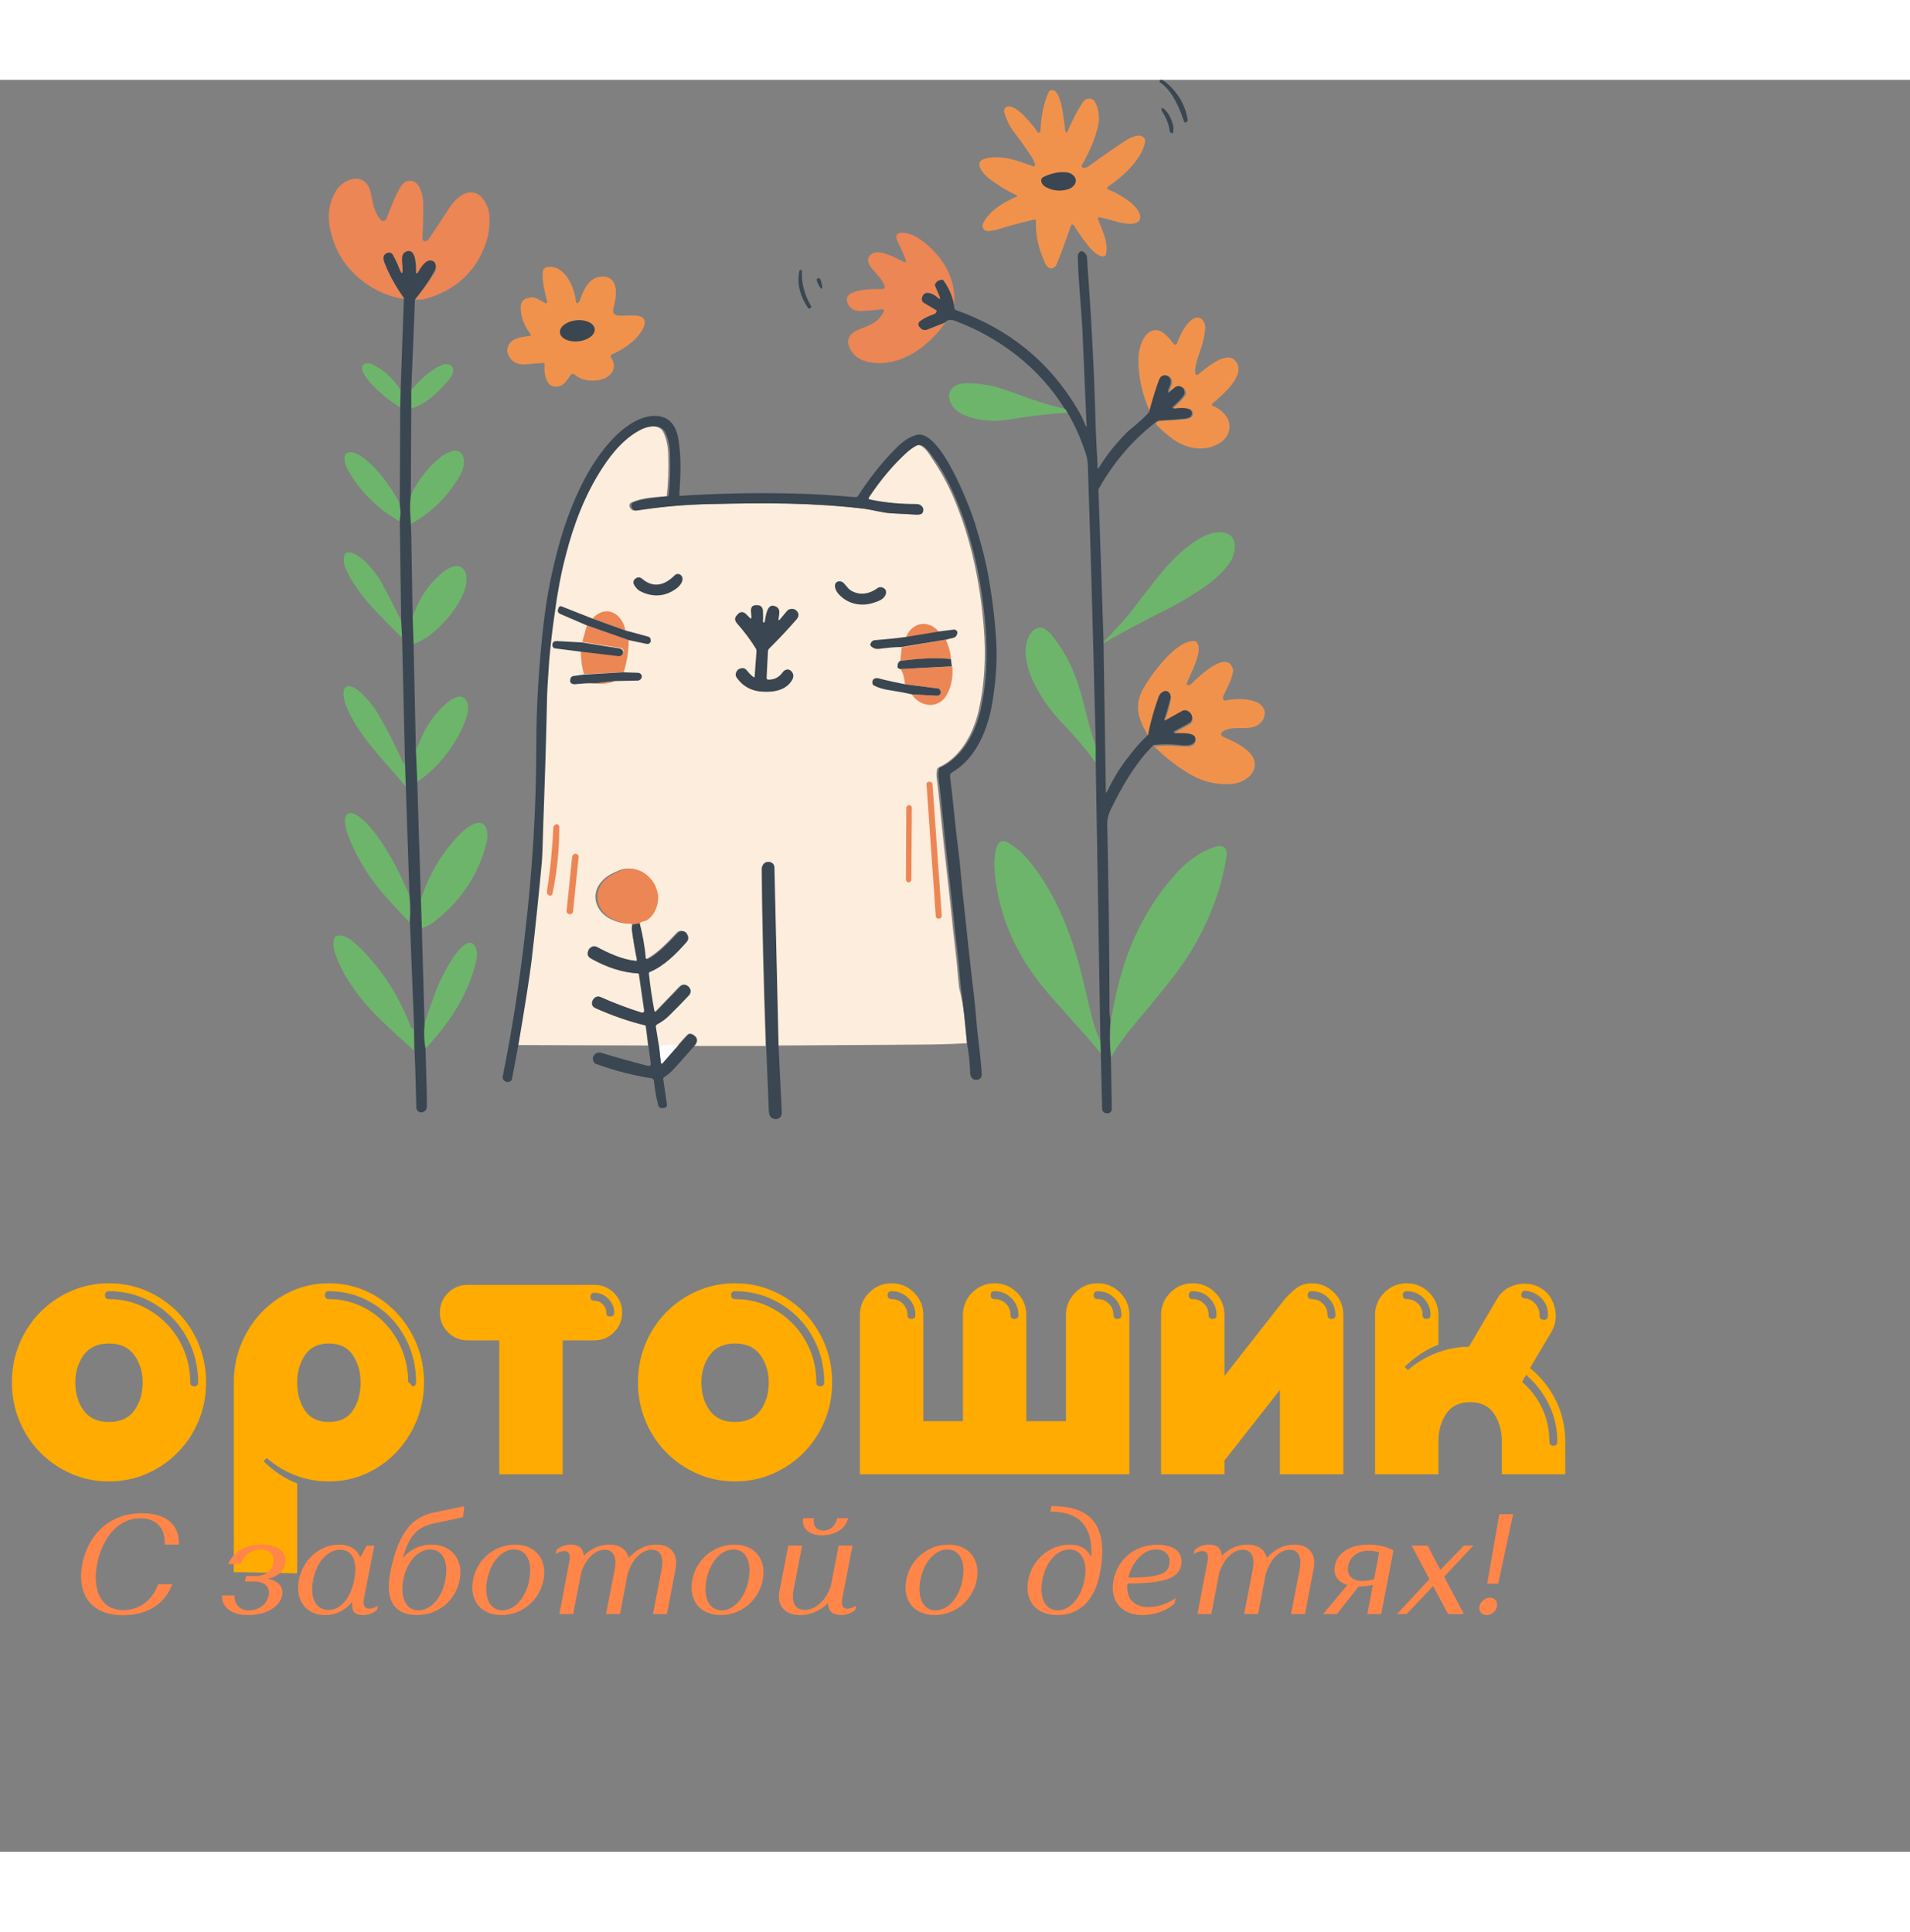 <?xml version="1.0" encoding="UTF-8"?>
<!DOCTYPE svg PUBLIC "-//W3C//DTD SVG 1.1//EN"
		"http://www.w3.org/Graphics/SVG/1.1/DTD/svg11.dtd">
<svg version="1.1" id="Layer_1"
		xmlns="http://www.w3.org/2000/svg" xmlns:xlink="http://www.w3.org/1999/xlink" x="0px" y="0px"
		width="1700px" height="1719.403px" viewBox="0 0 241 223.6"
		style="enable-background:new 0 0 201 203.6;" xml:space="preserve"><rect x="0" y="0" width="241" height="223.6" fill="#808080" stroke="none"/><style type="text/css">
	.st0{fill:#fdfdfe;}
	.st1{fill:#d4ebff;}
	.st2{fill:#3c9925;}
	.st3{fill:#38a6f9;}
	.st4{fill:#737ee5;}
	.st5{fill:#202418;}
	.st6{fill:#f7e6ff;}
	.st7{fill:#c4b96a;}
	.st8{fill:#eaad57;}
	.st9{fill:#bc72e8;}
	.st10{fill:#3a3454;}
	.st11{fill:#ffe1f4;}
	.st12{fill:#b3c660;}
	.st13{fill:#dd289c;}
	.st14{fill:#59536b;}
	.st15{fill:#fcebf1;}
	.st16{fill:#c0c683;}
	.st17{fill:#ffa9a9;}
	.st18{fill:#f96767;}
	.st19{fill:#5e5952;}
	.st20{fill:#fceddc;}
	.st21{fill:#9f9473;}
	.st22{fill:#e27933;}
	.st23{fill:#e593b3;}
	.st24{fill:#2d2819;}
	.st25{fill:#fff4c5;}
	.st26{fill:#aed630;}
	.st27{fill:#f76a31;}
	.st28{fill:#3a4651;}
	.st29{fill:#f6f9dc;}
	.st30{fill:#1b891b;}
	.st31{fill:#ea4470;}
	.st32{fill:#2e3825;}
	.st33{fill:#e9fffd;}
	.st34{fill:#55c655;}
	.st35{fill:#ffac3e;}
	.st36{fill:#36ccaf;}
	.st37{fill:#3f372c;}
	.st38{fill:#6db56b;}
	.st39{fill:#f1924c;}
	.st40{fill:#ec8654;}
</style><style type='text/css'>.title{fill:#ffab01;}.slogan{fill:#ff8648;}</style><g transform="scale(0.58) translate(71.471,0)"><g>
	<path class="st0" d="M76.2,209.9l-3.5,4c-0.1,0.1-0.2,0.1-0.3,0c0,0-0.1-0.1-0.1-0.1l-0.4-3.7C73.3,209.8,74.7,209.7,76.2,209.9z"
		/>
	<path class="st20" d="M138.9,209.6c-3.5,0.2-6.9,0.3-10.3,0.3c-10.2,0.1-20.5,0.1-30.8,0.2c-0.3-12.7-0.6-25.6-0.9-38.6
		c0-1.6-2.7-1.5-2.7,0.3c0.1,11,0.4,23.8,0.9,38.4l-15.7,0c0.9-1,0.8-1.8,0-2.4c-0.6-0.4-1-0.4-1.4,0c-0.8,0.8-1.4,1.6-2,2.2
		c-1.4-0.2-2.8-0.1-4.2,0.2l-0.7-4.3c0-0.3,0.1-0.4,0.3-0.5c0.9-0.4,1.9-1.1,2.7-2c1.6-1.6,3-3,4.2-4.3c0.5-0.5,0.5-1.1,0.1-1.7
		c-0.1-0.1-0.1-0.2-0.2-0.2c-0.7-0.5-1.3-0.5-1.9,0.1l-5.1,5.3c-0.1,0.1-0.3,0.1-0.4,0c0,0-0.1-0.1-0.1-0.1
		c-0.5-2.6-0.9-5.3-1.2-8.1c0-0.2,0.1-0.3,0.2-0.4c3.1-1.2,5.8-4,7.9-6.4c0.6-0.7,0.6-1.3,0.1-2c-0.1-0.1-0.2-0.2-0.3-0.3
		c-0.7-0.3-1.2-0.2-1.7,0.3c-1.8,1.9-4,4.3-6.4,5.6c-0.2,0.1-0.4,0-0.5-0.1c0,0,0-0.1,0-0.1c-0.2-2.6-0.7-5.1-1.3-7.5
		c0.2-0.2,0.6-0.3,1-0.5c1.7-0.7,2.7-2.9,2.8-4.7c0.3-4.1-4-8-8.1-6.3c-1.5,0.6-2.6,1.2-3.4,2c-3.1,2.9-1.8,7.1,1.8,8.7
		c1.3,0.6,2.7,0.9,4,0.9c0.4,0,0.6,0.1,0.5,0.3c-0.1,0.4-0.2,0.7-0.1,1.1c0.3,2.2,0.6,4.4,1.1,6.5c0,0.1,0,0.2-0.2,0.2
		c0,0,0,0-0.1,0c-3-0.3-6-1.7-8.6-3.1c-0.3-0.1-0.6-0.2-0.9,0c-0.4,0.2-0.7,0.4-0.8,0.8c-0.3,0.8-0.1,1.4,0.6,1.8
		c3.4,1.9,6.7,3,10.1,3.2c0.2,0,0.3,0.1,0.3,0.3l1.1,7.6c0.1,0.6-0.2,0.7-0.7,0.6c-3.1-0.9-6-2-8.7-3.3c-0.6-0.3-1.2-0.2-1.6,0.4
		c-0.1,0.1-0.1,0.2-0.2,0.3c-0.3,0.8-0.1,1.4,0.7,1.7c3.6,1.6,7.2,2.8,10.7,3.7c0.1,0,0.2,0.1,0.2,0.3l0.5,4.1l-28.6-0.1
		c1.5-8.3,2.4-14.5,2.9-18.6c0.9-7.7,1.7-14.8,2.2-21.2c0.1-1.1,0.2-3.7,0.3-7.7c0.3-8.5,0.5-17.3,0.8-26.4c0.1-2.2,0.2-5.4,0.5-9.7
		c0.2-3.4,0.7-6.9,1.2-10.3c0.6-4.6,1.5-8.8,2.4-12.6c1.7-6.8,4.2-13.3,8-19.1c2.2-3.4,5.1-6.8,8.8-8.5c1.4-0.6,3.9-1,4.8,0.7
		c0.7,1.4,1.1,3.2,1.1,5.2c0.1,2.9,0,5.8-0.3,8.6c0,0.1-0.1,0.2-0.2,0.2c-2.3,0.2-5.2,0.3-7.4,1.3c-0.5,0.2-0.7,0.6-0.4,1.2
		c0.2,0.4,0.6,0.7,1.1,0.6c5.2-0.8,10.5-1.3,15.9-1.4c12.4-0.3,22.5-0.3,33.6,1c2,0.2,3.9,0.8,5.9,1c1.9,0.1,3.9,0.2,5.7,0.3
		c0.8,0,1.2-0.3,1.2-1.1c0,0,0-0.1,0-0.1c-0.1-0.6-0.7-1.1-1.4-1.1c-3.5,0.1-7-0.3-10.2-1c-0.3-0.1-0.4-0.2-0.2-0.5
		c2.6-3.9,5.4-7.2,8.4-9.9c0.5-0.4,1.1-0.9,1.9-1.3c1.5-0.8,3,1.5,3.6,2.5c1.8,2.6,3.4,5.4,4.8,8.6c3.8,8.9,5.8,18.3,6.6,27.9
		c0.6,6.9,0.2,13.2-1.1,18.8c-1.2,5-4,10.1-8.7,12.2c-0.1,0.1-0.2,0.2-0.3,0.3c-0.1,0.6-0.2,1.2-0.1,1.9c0.4,3.1,0.7,6.2,1,9.3
		c0.8,8.1,1.8,16,2.6,24.1c0.2,1.8,0.4,3.5,0.6,5.3c0.3,2.4,0.4,4.7,0.7,7.1C138.2,201.4,138.6,205.4,138.9,209.6z"/>
	<g>
		<path class="st38" d="M15.7,67.5l-0.1,3.8c-2.5-1.6-4.7-3.4-6.6-5.5c-0.9-1-2.8-3.5-0.9-4.1c0.4-0.1,0.9-0.1,1.4,0.2
			C11.9,63,14,64.9,15.7,67.5z"/>
		<path class="st38" d="M17.9,71.5l0-3.9c1.6-1.9,3.2-3.5,5-4.6c0.5-0.4,1.2-0.7,1.9-1c1.2-0.5,2.5,0.1,2.3,1.5
			c-0.1,0.7-0.6,1.5-1.5,2.4C23.7,68.1,20.9,70.8,17.9,71.5z"/>
		<path class="st38" d="M160.3,71.6c0.2,0.2,0.4,0.5,0.6,0.8c-3.5,0.2-6.9,0.6-10.3,1.1c-2.9,0.5-4.9,0.7-5.9,0.7
			c-3.2-0.1-8.1-0.9-9.4-4c-0.6-1.4-0.3-2.5,0.7-3.4c1.7-1.5,7.2-0.5,9.1,0c0.9,0.2,2.9,0.9,5.9,2C154,69.9,157.1,70.9,160.3,71.6z"
			/>
		<path class="st38" d="M17.9,99.1c0-0.9,0-2.4-0.2-4.4c-0.1-1.2,0-2.6,0.1-4.1c1.7-3.6,3.9-6.4,6.7-8.6c0.8-0.6,2.7-1.7,3.7-1.2
			c1.9,0.8,1.3,3.7,0.5,5.1c-2.6,4.6-6.1,8.1-10.6,10.6c-0.1,0.1-0.2,0.2-0.2,0.4L17.9,99.1z"/>
		<path class="st38" d="M15.5,92.2c0,0.3,0,0.7,0.1,1.3c0.1,0.8,0,1.7-0.1,2.6c-4.9-2.8-8.7-6.6-11.4-11.4c-0.4-0.8-0.7-1.7-0.6-2.7
			c0.1-0.6,0.6-1,1.1-1c1.6,0,3.3,1.4,4.5,2.5C11.6,85.9,13.7,88.8,15.5,92.2z"/>
		<path class="st38" d="M168.7,122.5c-0.1-0.2-0.1-0.3,0-0.3c3-3.1,5-5.3,6.1-6.8c2.8-3.7,5.1-6.6,7-8.9c2.5-3,9.8-10.2,14.2-7.5
			c1.8,1.1,1.2,4.2,0.3,5.7c-1.6,2.4-4,4.6-7.2,6.6c-2.4,1.6-4.6,2.8-6.5,3.8C177.9,117.4,173.3,119.9,168.7,122.5z"/>
		<path class="st38" d="M15.8,117.7l0.2,3.7c-4.6-4.7-9.4-8.9-12.2-14.9c-0.4-0.8-0.6-1.9-0.4-2.9c0.1-0.6,0.7-0.9,1.2-0.8
			c2.6,0.5,5.3,3.9,6.7,6.2C12.8,111.7,14.3,114.6,15.8,117.7z"/>
		<path class="st38" d="M18.4,122.8l-0.2-5.6c1.2-3.8,3.2-7,6-9.5c1.4-1.3,4.3-3.2,5.5-0.7c0.8,1.7,0,4.1-0.8,5.7
			c-1.6,3.1-4,5.9-7.2,8.4C20.6,121.8,19.5,122.4,18.4,122.8z"/>
		<path class="st38" d="M167,144.6l0,4.1c-2.1-2.9-4.6-5.9-7.5-8.9c-4-4.1-9.6-12.5-7.3-18.4c0.5-1.3,2-2.8,3.5-2
			c0.5,0.3,1,0.7,1.4,1.1c2.6,3.2,4.6,6.8,5.9,10.8c0.4,1.4,0.9,2.7,1.2,4.1c0.8,3.2,1.6,6.3,2.6,9.4c0,0.1,0.1,0.1,0.1,0L167,144.6
			z"/>
		<path class="st38" d="M16.6,147.4l0.2,6.4c-4.7-5.8-10.3-10.9-13-17.7c-0.4-0.9-1.2-4.1,0.5-4.2c1.9-0.1,4.9,3.6,5.9,5.1
			c2.2,3.6,4.2,7.5,6.1,11.8c0.1,0.2,0.2,0.2,0.2,0C16.6,148.4,16.7,147.9,16.6,147.4z"/>
		<path class="st38" d="M19.2,152.8l-0.3-7c0.3-0.4,0.7-1.2,1.1-2.2c1.2-3,3.1-5.7,5.7-8c0.7-0.6,2.2-1.6,3.1-1.4
			c2,0.4,1.7,3.1,1.2,4.5C28.1,144.3,24,149.6,19.2,152.8z"/>
		<path class="st38" d="M17.5,177.3c0.2,1.9,0.3,3.9,0.1,6c-1.7-1.8-3.4-3.6-5-5.4c-2.6-2.9-4.9-6.2-6.7-9.8
			c-0.7-1.4-3.6-7.3-1.7-8.4c2.1-1.2,6.5,4.8,7.5,6.4C13.9,169.5,15.9,173.3,17.5,177.3z"/>
		<path class="st38" d="M20.2,184.6l-0.2-6c1.7-5.4,4.4-10,8-13.9c1.3-1.4,2.5-2.3,3.6-2.8c2.6-1.1,3.2,1.5,2.9,3.4
			c-1.4,6.9-5.7,13.4-11.2,17.6C22.4,183.7,21.4,184.2,20.2,184.6z"/>
		<path class="st38" d="M168,208.1l0.1,3.9c-1.2-1.6-2.4-3-3.6-4.3c-2.4-2.7-4.8-5.4-7.2-8.1c-6.8-7.6-11.2-16.3-12.3-26.4
			c-0.2-1.4-0.7-9.4,2.9-7.2c1.6,1,3.1,2.2,4.4,3.8c5.7,6.8,9.3,15.9,11.5,24.7c0.7,2.8,1.3,5.4,1.9,8c0.5,2.2,1.2,4.3,2.1,6.5
			c0.1,0.2,0.1,0.2,0.2,0C168,208.7,168,208.5,168,208.1z"/>
		<path class="st38" d="M170.3,212.7c-0.3-2.6-0.3-5.2-0.1-7.9c0.6-3.5,1.3-7,2.3-10.4c2.3-8,6.1-15.2,11.6-21.4
			c2.4-2.8,5.5-5.1,9-6.2c1.4-0.4,2.5,0.3,2.3,1.9c-0.4,2.4-0.9,4.8-1.6,7.2c-2.3,7.3-5.8,14-10.6,20c-2.4,3-4.8,6-7.3,8.9
			C174,207.1,171.7,209.9,170.3,212.7z"/>
		<path class="st38" d="M18.5,206l0.1,5.2c-4.6-4.1-7.8-7.1-9.7-9.2c-3.2-3.6-6.2-7.8-7.6-12.4c-0.3-1-0.3-2,0-3
			c0-0.1,0.2-0.3,0.3-0.3c1.9-0.8,4.4,1.7,5.7,3c4.7,4.8,8.2,10.4,10.7,17c0,0.1,0.2,0.2,0.3,0.1c0.1,0,0.2-0.1,0.2-0.2
			C18.5,206.1,18.5,206.1,18.5,206z"/>
		<path class="st38" d="M20.9,211c-0.3-1.7-0.3-3.4-0.2-5.1c0.9-2.9,1.9-5.6,2.9-8.3c0.9-2.2,2-4.3,3.3-6.3c0.7-1.1,3.8-5.6,5.1-2.5
			c0.3,0.7,0.4,1.5,0.2,2.5c-0.5,2.3-1.3,4.7-2.4,7.1C27.9,202.5,24.9,206.7,20.9,211z"/>
	</g>
	<g>
		<path class="st39" d="M149.7,25.4c0.1,0,0.1-0.1,0.1-0.2c0,0,0-0.1-0.1-0.1c-2.4-1.1-4.4-2.4-6.1-3.7c-1.1-0.9-3.6-3.6-0.6-4.3
			c3.5-0.8,6.8,0.4,10.2,1.7c0.2,0.1,0.4,0,0.5-0.2c0-0.1,0-0.2,0-0.3c-0.2-0.5-0.4-1-0.7-1.5c-1.2-1.8-2.4-3.5-3.7-5.2
			c-1.1-1.4-1.8-2.9-2.3-4.5c-0.2-0.6,0.2-1.2,0.7-1.3c0,0,0.1,0,0.1,0c2-0.3,5.4,4,6.4,5.5c0.2,0.3,0.4,0.3,0.6,0
			c0,0,0.1-0.1,0.1-0.2c0.1-3,0.6-5.7,1.7-8.3c0.2-0.5,0.7-0.7,1.2-0.5c0,0,0,0,0,0c1.7,0.7,2.2,6.7,2.4,8.3
			c0.1,1.1,0.4,1.2,0.8,0.1c0.8-1.8,1.6-3.5,2.7-5.2c0.3-0.5,0.7-1.2,1.2-1.3c0.9-0.3,1.6,0,2,0.9c0.7,1.5,0.9,3.1,0.5,5
			c-0.7,2.9-1.9,5.7-3.5,8.4c-0.1,0.2-0.1,0.5,0.2,0.6c0.1,0.1,0.2,0.1,0.3,0.1c0.4-0.1,0.7-0.2,1.1-0.5c2.9-2.1,5.6-4,8.1-5.6
			c0.6-0.4,1.3-0.7,2.1-0.9c1.1-0.3,2.2,0.3,1.9,1.5c-0.8,3.8-5,7.5-8.1,9.6c-0.1,0.1-0.1,0.2-0.1,0.4c0,0,0.1,0.1,0.1,0.1
			c2.1,0.8,6.4,3.2,7,5.5c0.7,2.6-3,2.1-4.5,1.7c-1.4-0.4-2.8-0.8-4.3-1.1c-0.1,0-0.3,0-0.3,0.2c0,0.1,0,0.1,0,0.2
			c0.5,1.2,0.9,2.3,1.3,3.4c0.4,1.1,0.9,3.4,0.3,4.5c-0.1,0.1-0.2,0.2-0.3,0.2c-2.2,0.4-5.5-5.2-6.6-6.8c-0.1-0.1-0.3-0.2-0.4-0.1
			c0,0-0.1,0.1-0.1,0.1c-0.2,0.3-0.3,0.7-0.4,1c-0.9,2.6-1.8,5.1-2.8,7.5c-0.4,1-1.5,1.3-2.2,0.3c-0.3-0.4-0.5-0.8-0.6-1.2
			c-1.2-2.7-1.8-5.6-1.7-8.5c0-0.2-0.1-0.3-0.3-0.3c0,0-0.1,0-0.1,0c-2.6,0.6-5.2,1.3-7.8,2.1c-0.6,0.2-1.2,0.3-2,0.4
			c-1.2,0.1-1.8-0.9-1.2-1.9C144,28.3,146.8,26.7,149.7,25.4z"/>
		<path class="st39" d="M46.8,48.4c0.7,0.4,0.9,0.2,0.7-0.5c-0.6-2.2-1-4.2-0.9-5.8c0-0.9,0.4-1.4,1.3-1.4c3.6-0.3,5.6,4.5,5.9,7.4
			c0,0.5,0.3,0.6,0.6,0.3c0.1,0,0.1-0.1,0.2-0.2c0.8-2.4,2.1-5.5,5.1-5.4c3.7,0.1,2.9,4.6,2.3,6.8c-0.3,1.1,0.1,1.7,1.3,1.7
			c1.3,0.1,3.7-0.3,4.8,0.3c1.7,0.9-0.1,3.4-1,4.4c-1.5,1.6-3.3,2.8-5.4,3.7c-0.3,0.1-0.4,0.4-0.3,0.7c0,0,0,0.1,0.1,0.1
			c1.6,2.4-0.3,4.4-2.6,4.8c-2.2,0.4-4,0-5.4-1.2c-0.2-0.2-0.6-0.2-0.8,0.1c0,0,0,0.1-0.1,0.1c-0.3,0.5-0.7,1-1.1,1.5
			c-1,1.2-3.1,1.4-3.9-0.2c-0.6-1.1-0.7-2.4-0.6-3.7c0-0.2-0.1-0.3-0.2-0.3c0,0,0,0-0.1,0c-1.3,0.1-2.6,0.2-4,0.3
			c-1.4,0.1-2.5-0.4-3.2-1.4c-0.7-0.9-0.8-1.9-0.3-2.8c0.9-1.7,3-1.7,4.6-2c0.1,0,0.2-0.1,0.2-0.2c0,0,0-0.1,0-0.1
			c-1.4-1.8-2.2-3.8-2.2-6c0-1,0.6-1.8,1.6-1.9C44.6,47,45.6,47.7,46.8,48.4z"/>
		<path class="st39" d="M179.9,74.8c0.3-0.4,0.7-0.6,1.3-0.6c1.8-0.1,3.6-0.2,5.4-0.4c0.4,0,0.8-0.2,1.1-0.4
			c0.4-0.3,0.5-0.9,0.2-1.4c0,0,0,0,0,0c-0.6-0.7-2.7-0.5-3.5-0.4c-0.7,0.1-0.7-0.1-0.2-0.6c0.8-0.7,1.5-1.4,2.1-2.2
			c0.2-0.2,0.3-0.6,0.2-0.9c-0.1-0.3-0.2-0.6-0.4-0.8c-0.6-0.5-1.2-0.6-1.8,0l-1.2,1c-0.2,0.2-0.3,0.1-0.2-0.1
			c0.1-0.4,0.2-0.9,0.4-1.3c1-2.2-1.6-3.2-2.3-1.4c-0.8,2.1-1.5,4.5-2.2,7.1c-1.8-3.9-2.7-7.9-2.6-12c0.1-2.1,1-5.4,3.3-5.9
			c1.8-0.4,3.4,1.7,4.4,3c0.1,0.1,0.3,0.2,0.5,0.1c0,0,0.1-0.1,0.1-0.1c0.7-1.8,1.7-4.1,3.3-5.3c1.8-1.4,3.2,0.5,2.9,2.2
			c-0.2,1.7-0.6,3.3-1.1,4.6c-0.4,1.1-1.4,4-1,5c0.1,0.2,0.3,0.2,0.4,0.2c0,0,0.1,0,0.1,0c1.6-1.3,6.3-5.6,8.3-2.9
			c2.3,3-3.1,7.4-5.1,9.1c-0.2,0.1-0.2,0.4,0,0.5c0,0.1,0.1,0.1,0.2,0.1c1,0.4,2,1.1,2.7,2.1c1.5,1.9,0.8,4.4-1,5.7
			c-3.5,2.4-7.8,1.5-11-1C181.8,76.7,180.8,75.8,179.9,74.8z"/>
		<path class="st39" d="M179.6,145c1.8-0.2,3.6-0.2,5.5,0c1.4,0.1,2.3,0.1,2.7-0.1c0.4-0.2,0.6-0.4,0.8-0.8c0.2-0.5,0-1.1-0.5-1.3
			c-1-0.5-2.5-0.3-3.7-0.4c-0.6,0-0.6-0.2-0.1-0.5l2.9-1.6c0.7-0.4,0.9-1,0.7-1.7c-0.1-0.4-0.4-0.7-0.9-1c-0.4-0.2-0.8-0.2-1.2,0
			l-3.4,1.9c-0.4,0.2-0.6,0.1-0.4-0.3c0.5-1.2,0.9-2.6,1.2-4.1c0.1-0.5,0.1-0.9-0.1-1.3c-0.3-0.5-0.9-0.7-1.4-0.4c0,0,0,0,0,0
			c-0.5,0.3-0.8,0.6-1,1.1c-1,2.7-1.7,5.5-2.3,8.3c-1-1.5-1.6-2.9-2-4.2c-0.6-2-0.3-4.1,0.8-6.1c1.7-3,7.2-10.7,11.2-10.4
			c0.1,0,0.3,0.1,0.4,0.2c1.7,1.7-1.4,7.1-2.1,9c0,0.1,0,0.2,0.1,0.3c0.2,0.2,0.5,0.1,0.8-0.1c1.4-1.3,7.6-7.6,9.1-3.5
			c0.5,1.3-1.5,4.8-2.1,6.2c-0.1,0.3,0,0.6,0.3,0.8c0.1,0.1,0.2,0.1,0.4,0c2.2-0.4,4.2-0.4,6.1,0.2c1.8,0.5,2.9,2.2,1.9,4
			c-1.9,3.2-6.1,0.8-8.8,2.6c-0.3,0.2-0.4,0.6-0.2,0.9c0.1,0.1,0.2,0.2,0.3,0.2c1.7,0.8,3.4,1.5,4.9,2.7c4.3,3.3,1,7.3-3.1,7.6
			c-3,0.2-5.8-0.4-8.4-1.8C184.8,149.6,182.1,147.5,179.6,145z"/>
	</g>
	<g>
		<path class="st40" d="M18.8,47.8c1.5-1.8,2.9-3.7,4.2-5.7c0.6-0.9,0.7-2.4-0.7-2.5c-1.2-0.1-2.3,1.8-2.8,2.7
			c0,0.1-0.1,0.1-0.2,0.1c0,0-0.1,0-0.1,0c-0.1-0.1-0.1-0.2-0.1-0.3c0-1.1,0.1-5.1-1.9-4.5c-1.6,0.5-1,2.4-1,3.6
			c0,1.4-0.2,1.5-0.7,0.2c-0.4-1.1-0.9-2.1-1.4-3c-0.2-0.4-0.6-0.5-1-0.5c-1.3,0.3-1.3,1.2-0.8,2.2c1,2.5,2.4,5.1,4.2,7.6
			c-3.4-0.5-6.5-1.9-9.2-4c-3.8-3-6.1-6.8-7-11.5c-0.6-3-0.1-5.7,1.3-8c1.8-3,6.6-4.3,7.6,0.4c0.4,2.1,0.7,4.2,2.2,5.9
			c0.3,0.3,0.7,0.3,1,0c0.1-0.1,0.1-0.2,0.2-0.3c1-2.5,1.8-4.9,3.2-7.1c0.4-0.6,0.9-1,1.5-1.1c2.6-0.5,3.3,3.3,3.3,5
			c0,2.4,0,4.9-0.2,7.4c0,0.4,0.2,0.7,0.6,0.7c0.3,0,0.5-0.1,0.7-0.3c1.5-2.2,2.9-4.4,4.3-6.5c1.1-1.8,3.1-4.1,5.4-3.8
			c2.2,0.3,3.5,3.2,3.6,5.1c0.1,2-0.1,4-0.8,6c-2.1,6.1-6.5,10.1-12.9,12C20.5,47.8,19.7,47.9,18.8,47.8z"/>
		<path class="st40" d="M136.1,49.2c-0.3-2-1.1-3.8-2.3-5.5c-0.1-0.1-0.2-0.2-0.4-0.2c-0.7,0.1-1.2,0.3-1.4,0.9
			c-0.1,0.2-0.1,0.4,0,0.5l0.9,2.1c0.3,0.8,0.2,1-0.5,0.3c-0.9-0.8-2.9-1.8-3.3,0.2c-0.1,0.4,0.1,0.8,0.4,1l2.7,1.6
			c0.2,0.1,0.2,0.3,0.1,0.5c0,0,0,0,0,0c-0.1,0.2-0.3,0.3-0.5,0.4c-1.2,0.4-2.2,0.9-3,1.5c-0.4,0.3-0.5,0.8-0.2,1.2l0.1,0.1
			c0.4,0.6,1,0.8,1.7,0.5l3.8-1.5c-2.7,3.9-6.8,7.4-11.5,8.5c-3.4,0.8-8.2,0.4-9.5-3.4c-0.6-1.7,0.5-2.9,2-3.5c2.4-1,4.4-1.5,5.6-4
			c0.1-0.2,0-0.4-0.2-0.5c-0.1,0-0.1,0-0.2,0c-1.4,0.2-2.8,0.3-4.2,0.4c-1.8,0.1-2.8-0.5-3.3-1.8c-0.3-0.9-0.1-1.5,0.7-2
			c1.8-1,4.9-1,6.9-1c0.3,0,0.5-0.2,0.5-0.5c0,0,0-0.1,0-0.1c-0.5-1.6-2.2-3-3.2-4.4c-0.6-1-0.6-1.8,0.2-2.5
			c1.5-1.4,5.4,0.7,6.9,1.5c0.7,0.4,0.8,0.2,0.6-0.5c-0.4-1.2-1-2.4-1.7-3.8c-0.4-0.7-0.5-1.8,0.6-1.9c3.1-0.4,6.9,3.3,8.6,5.5
			C135.4,41.9,136.4,45.3,136.1,49.2z"/>
		<path class="st40" d="M67.7,183.5l-1.2,0.4c0-0.2-0.2-0.3-0.5-0.3c-1.4,0-2.7-0.3-4-0.9c-3.6-1.6-4.8-5.8-1.8-8.7
			c0.8-0.7,1.9-1.4,3.4-2c4.1-1.6,8.3,2.2,8.1,6.3c-0.1,1.8-1.1,4-2.8,4.7C68.2,183.1,67.9,183.3,67.7,183.5z"/>
		<path class="st40" d="M64.6,119.8l-7.2-2.6C60.4,114,63.9,116.1,64.6,119.8z"/>
		<path class="st40" d="M132.8,120.1l-7.2,1.2C127,117.9,130.5,117.4,132.8,120.1z"/>
		<path class="st40" d="M56.2,118.7l9.1,3.2c0,2.5-0.4,4.8-1.1,7l-8.6,0.4c-0.5-1.6-0.7-3.2-0.7-5l8.4,1c0.4,0,0.7-0.2,0.8-0.5
			c0-0.1,0.1-0.2,0.1-0.3c0-0.5-0.2-0.9-0.8-0.9l-8.2-1.3L56.2,118.7z"/>
		<path class="st40" d="M134.3,121.8c0.6,1.3,1,2.7,1.1,4.2c-3.6-0.3-6.8,0-11,0.4l0.3-2.9L134.3,121.8z"/>
		<path class="st40" d="M135.7,127.6c0.2,2.3-0.2,4.4-1.2,6.2c-1.8,3.2-5.8,2.7-7.6-0.1l5.5,0.3c0.3,0,0.5-0.1,0.7-0.4
			c0.2-0.3,0.1-0.6-0.1-0.9c-0.1-0.2-0.3-0.3-0.5-0.3l-7.1-0.9c-0.1-1.3-0.4-2.4-0.9-3.3L135.7,127.6z"/>
		<path class="st40" d="M62.3,130.8c-1.5,0.6-3,0.7-4.5,0.5L62.3,130.8z"/>
		<path class="st40" d="M130.7,152.7L130.7,152.7c0.4,0,0.7,0.2,0.7,0.6l2,28.5c0,0.4-0.2,0.7-0.6,0.7l0,0c-0.4,0-0.7-0.2-0.7-0.6
			l-2-28.5C130,153,130.3,152.7,130.7,152.7z"/>
		<path class="st40" d="M126.3,157.8L126.3,157.8c0.4,0,0.6,0.3,0.6,0.6l-0.1,15.6c0,0.3-0.3,0.6-0.6,0.6l0,0
			c-0.3,0-0.6-0.3-0.6-0.6l0.1-15.6C125.7,158.1,126,157.8,126.3,157.8z"/>
		<path class="st40" d="M48.9,162.8c0-0.4,0.2-0.6,0.5-0.8c0.2-0.1,0.4-0.1,0.6,0.1c0.1,0.1,0.2,0.2,0.2,0.4c0,5.2-0.5,10-1.5,14.6
			c0,0.2-0.2,0.4-0.5,0.4c-0.1,0-0.2,0-0.3-0.1c-0.3-0.2-0.4-0.5-0.4-0.8C48.3,171.6,48.7,167,48.9,162.8z"/>
		<path class="st40" d="M53.8,168.4L53.8,168.4c0.4,0,0.7,0.4,0.6,0.8l-1.2,11.7c0,0.4-0.4,0.7-0.8,0.6l0,0c-0.4,0-0.7-0.4-0.6-0.8
			l1.2-11.7C53.1,168.6,53.5,168.3,53.8,168.4z"/>
	</g>
	<g>
		<path class="st28" d="M181.7,0.2c2.8,2.1,4.7,5.1,5.2,8.5c0,0.2,0,0.3-0.2,0.4l-0.1,0.1c-0.2,0.2-0.4,0.1-0.5-0.2
			c-1.5-4.4-3.2-7.2-5.3-8.5c0,0,0,0,0-0.1c0-0.3,0.1-0.4,0.4-0.4C181.4,0,181.6,0.1,181.7,0.2z"/>
		<path class="st28" d="M183.7,9.8c0.1,0.3,0.1,0.5,0.1,0.8c0,0.7-0.1,1.1-0.3,1c-0.3,0-0.4-0.2-0.5-0.5c-0.2-1.5-0.8-2.9-1.7-4.3
			c-0.1-0.2-0.1-0.3-0.1-0.5c0-0.1,0.2-0.2,0.3-0.1c0,0,0,0,0.1,0C182.6,7,183.3,8.2,183.7,9.8z"/>
		<path class="st28" d="M178.5,72.3c0.7-2.6,1.4-5,2.2-7.1c0.7-1.8,3.3-0.8,2.3,1.4c-0.2,0.4-0.3,0.8-0.4,1.3c0,0.3,0,0.3,0.2,0.1
			l1.2-1c0.6-0.5,1.2-0.5,1.8,0c0.2,0.2,0.4,0.5,0.4,0.8c0.1,0.3,0,0.6-0.2,0.9c-0.5,0.7-1.2,1.4-2.1,2.2c-0.5,0.4-0.4,0.6,0.2,0.6
			c0.8-0.1,2.9-0.3,3.5,0.4c0.3,0.4,0.3,1-0.1,1.4c0,0,0,0,0,0c-0.3,0.2-0.7,0.3-1.1,0.4c-1.8,0.2-3.6,0.3-5.4,0.4
			c-0.5,0-0.9,0.2-1.3,0.6c-5,3.9-9,8.7-12.1,14.2c-0.1,0.1-0.1,0.3-0.1,0.4l1.1,32.7c-0.1,0.1-0.1,0.2,0,0.3l0.5,32.4
			c0,0.5,0.1,0.5,0.3,0.1c1.4-3,3.2-5.8,5.4-8.5c1-1.3,2.2-2.6,3.5-3.8c0.5-2.8,1.3-5.5,2.3-8.3c0.2-0.5,0.5-0.9,1-1.1
			c0.5-0.3,1.1-0.1,1.4,0.4c0,0,0,0,0,0c0.2,0.4,0.3,0.8,0.1,1.3c-0.4,1.5-0.8,2.9-1.2,4.1c-0.2,0.5,0,0.6,0.4,0.3l3.4-1.9
			c0.4-0.2,0.8-0.2,1.2,0c0.5,0.3,0.8,0.6,0.9,1c0.2,0.8,0,1.3-0.7,1.7l-2.9,1.6c-0.5,0.3-0.5,0.5,0.1,0.5c1.1,0.1,2.6-0.1,3.7,0.4
			c0.5,0.2,0.7,0.8,0.5,1.3c-0.1,0.4-0.4,0.6-0.8,0.8c-0.4,0.2-1.3,0.3-2.7,0.1c-1.9-0.2-3.7-0.2-5.5,0c-1.7,1.7-2.9,3.2-3.8,4.5
			c-2.1,2.9-3.9,6.2-5.6,9.7c-0.5,1.1-0.7,1.9-0.7,3.2c0.3,13.6,0.5,27.1,0.5,40.7c0,0.4,0.1,1,0.2,1.9c-0.2,2.6-0.2,5.2,0.1,7.9
			l0.2,11.3c0,0.3-0.1,0.5-0.3,0.7c-0.3,0.3-0.7,0.3-1.1,0.2c-0.4-0.1-0.7-0.5-0.7-1l-0.3-12l-0.1-3.9l-1-59.4l0-4.1
			c-0.5-20-1-40-1.7-60c0-1.3-0.2-2.5-0.6-3.5c-1-3-2.3-5.9-3.9-8.6c-0.2-0.3-0.3-0.6-0.6-0.8c-5.5-8.9-14.2-15.5-23.9-19.1
			c-0.9-0.3-1.6-0.2-2.1,0.4l-3.8,1.5c-0.7,0.3-1.2,0.1-1.7-0.5l-0.1-0.1c-0.3-0.4-0.2-0.9,0.2-1.2c0.8-0.6,1.8-1.1,3-1.5
			c0.2-0.1,0.4-0.2,0.5-0.4c0.1-0.1,0.1-0.4,0-0.5c0,0,0,0,0,0l-2.7-1.6c-0.3-0.2-0.5-0.6-0.4-1c0.4-1.9,2.4-1,3.3-0.2
			c0.7,0.6,0.8,0.5,0.5-0.3l-0.9-2.1c-0.1-0.2-0.1-0.4,0-0.5c0.3-0.5,0.7-0.8,1.4-0.9c0.2,0,0.3,0,0.4,0.2c1.2,1.7,2,3.5,2.3,5.5
			c0,0.3,0,0.5,0.1,0.6c0.1,0.2,0.2,0.3,0.3,0.3c11.5,4.1,20.3,11.2,26.4,21.5c0.7,1.1,1.2,2.2,1.7,3.4c0.3,0.7,0.4,0.6,0.3-0.1
			c-0.3-6.8-0.6-13.7-0.9-20.7c-0.3-5.3-0.9-10.7-1-15.8c0-0.3,0.1-0.5,0.2-0.7c0.3-0.4,0.6-0.5,0.8-0.4c0.6,0.3,1,0.8,1,1.4
			c0.9,12.5,1.6,24.9,1.9,37.2c0.1,2.7,0.3,5.5,0.4,8.4c0,0.4,0.1,0.4,0.3,0.1c1.7-2.9,3.9-5.5,6.3-7.9
			C176.5,74.4,177.9,73,178.5,72.3z"/>
		<path class="st28" d="M18.8,47.8L18,67.5l0,3.9l-0.1,19.1c-0.2,1.5-0.2,2.9-0.1,4.1c0.1,2.1,0.2,3.5,0.2,4.4l0.3,18l0.2,5.6
			l0.5,23l0.3,7l0.8,25.8l0.2,6l0.6,21.3c-0.2,1.7-0.1,3.4,0.2,5.1c0.1,4.3,0.3,8.5,0.3,12.5c0,1.7-2.3,1.8-2.3,0.2
			c-0.1-4-0.2-8.2-0.4-12.6l-0.1-5.2l-0.9-22.7c0.2-2.1,0.1-4.1-0.1-6l-0.8-23.6l-0.2-6.4l-0.6-25.9l-0.2-3.7l-0.3-21.6
			c0.2-1,0.2-1.9,0.1-2.6c-0.1-0.6-0.1-1-0.1-1.3l0.1-20.9l0.1-3.8l0.7-19.8c-1.8-2.5-3.2-5-4.2-7.6c-0.4-1-0.4-1.9,0.8-2.2
			c0.4-0.1,0.8,0.1,1,0.5c0.5,0.9,1,1.9,1.4,3c0.5,1.3,0.8,1.3,0.7-0.2c0-1.2-0.6-3.2,1-3.6c2-0.6,1.9,3.4,1.9,4.5
			c0,0.1,0,0.3,0.1,0.3c0,0,0.1,0,0.1,0c0.1,0,0.2-0.1,0.2-0.1c0.5-0.9,1.6-2.8,2.8-2.7c1.4,0.1,1.3,1.7,0.7,2.5
			C21.7,44.1,20.2,46,18.8,47.8z"/>
		<path class="st28" d="M103,41.5c-0.2,2.7,0.6,5.4,2,7.8c0.1,0.1,0,0.2-0.1,0.3c0,0,0,0,0,0l-0.1,0.1c-0.2,0.1-0.4,0.1-0.5-0.1
			c-1.7-2.5-2.4-5.1-1.9-7.9c0-0.2,0.1-0.3,0.3-0.3l0.2,0C102.9,41.3,103,41.4,103,41.5C103,41.5,103,41.5,103,41.5z"/>
		<path class="st28" d="M107,43.4c0.2,0.5,0.3,1,0.4,1.5c0,0.7-0.1,0.7-0.5,0.2c-0.3-0.5-0.6-1-0.7-1.6c0-0.1,0-0.2,0.2-0.3l0.1,0
			C106.7,43.1,106.9,43.2,107,43.4z"/>
		<path class="st28" d="M138.9,209.6c-0.4-4.1-0.8-8.1-1.3-12c-0.3-2.3-0.4-4.7-0.7-7.1c-0.2-1.7-0.4-3.5-0.6-5.3
			c-0.8-8.1-1.8-15.9-2.6-24.1c-0.3-3.1-0.6-6.2-1-9.3c-0.1-0.6,0-1.3,0.1-1.9c0-0.1,0.1-0.2,0.3-0.3c4.6-2.1,7.5-7.2,8.7-12.2
			c1.3-5.6,1.7-11.8,1.1-18.8c-0.8-9.6-2.8-19-6.6-27.9c-1.4-3.2-2.9-6.1-4.8-8.6c-0.7-1-2.2-3.3-3.6-2.5c-0.8,0.4-1.4,0.9-1.9,1.3
			c-3,2.7-5.8,6-8.4,9.9c-0.2,0.3-0.1,0.4,0.2,0.5c3.3,0.7,6.7,1,10.2,1c0.7,0,1.3,0.5,1.4,1.1c0,0,0,0.1,0,0.1
			c0,0.8-0.4,1.1-1.2,1.1c-1.9-0.1-3.8-0.2-5.7-0.3c-2-0.1-3.9-0.7-5.9-1c-11.1-1.3-21.1-1.3-33.6-1c-5.4,0.1-10.7,0.6-15.9,1.4
			c-0.5,0.1-0.9-0.2-1.1-0.6c-0.2-0.6-0.1-1,0.4-1.2c2.2-0.9,5-1,7.4-1.3c0.1,0,0.2-0.1,0.2-0.2c0.3-2.8,0.4-5.7,0.3-8.6
			c0-2.1-0.4-3.8-1.1-5.2c-0.9-1.7-3.4-1.3-4.8-0.7c-3.7,1.7-6.6,5.1-8.8,8.5c-3.8,5.8-6.3,12.4-8,19.1c-1,3.8-1.8,8-2.4,12.6
			c-0.5,3.4-0.9,6.9-1.2,10.3c-0.3,4.3-0.5,7.5-0.5,9.7c-0.2,9.2-0.5,18-0.8,26.4c-0.1,4-0.2,6.6-0.3,7.7
			c-0.6,6.4-1.3,13.4-2.2,21.2c-0.5,4.1-1.5,10.3-2.9,18.6l-1.4,7.4c0,0.2-0.2,0.4-0.4,0.5c-0.3,0.1-0.5,0.2-0.8,0.1
			c-0.6-0.2-0.9-0.6-0.8-1.2c2-9.9,3.6-20.1,4.8-30.6c1.6-13.6,2.5-27.4,2.5-41.2c0-9.1,0.6-18.1,1.6-26.8c0.5-4.4,1.3-8.9,2.4-13.4
			c1.5-6.4,3.7-12.8,6.8-18.5c2.7-5,7.9-12.1,13.8-13.1c3.4-0.5,5.5,1.1,6.2,4.4c0.8,4.2,0.6,8.4,0.3,12.7c0,0.1,0.1,0.2,0.2,0.2
			c0,0,0,0,0,0C84.5,90,92.7,89.8,101,90c4.6,0.1,9.1,0.4,13.6,0.8c0.3,0,0.5-0.1,0.6-0.3c2.4-3.7,5.1-7.2,8.3-10.4
			c1.4-1.4,2.8-2.4,4.3-2.8c5.1-1.7,11.6,15.3,12.8,19.1c1,3.3,1.9,6.4,2.5,9.3c1,4.8,1.7,10,2.1,15.5c0.3,4.2,0.1,8.8-0.7,13.7
			c-0.9,6.1-3.5,12.7-8.9,15.8c-0.3,0.2-0.4,0.5-0.4,0.8c0.7,5.4,1.1,10.7,1.8,16c0.4,2.9,0.6,6,0.9,9c0.6,5.2,1.1,10.5,1.7,15.7
			c0.4,3.9,1,8,1.3,12c0.3,4,1,8.2,1.2,12.2c0.1,1.5-2.4,1.7-2.5-0.2C139.5,213.8,139.3,211.6,138.9,209.6z"/>
		<path class="st28" d="M97.9,210l0.7,14.6c0,0.9-0.4,1.4-1.2,1.5c-0.2,0-0.4,0-0.7-0.1c-0.6-0.3-0.8-0.7-0.9-1.4l-0.6-14.6
			c-0.5-14.5-0.8-27.3-0.9-38.4c0-1.9,2.6-1.9,2.7-0.3C97.3,184.4,97.6,197.3,97.9,210z"/>
		<path class="st28" d="M67.7,183.5c0.6,2.4,1.1,4.9,1.3,7.5c0,0.2,0.2,0.3,0.4,0.3c0,0,0.1,0,0.1,0c2.4-1.3,4.6-3.7,6.4-5.6
			c0.5-0.5,1.1-0.6,1.7-0.3c0.1,0.1,0.2,0.1,0.3,0.3c0.5,0.7,0.5,1.4-0.1,2c-2.1,2.4-4.9,5.2-7.9,6.4c-0.2,0.1-0.2,0.2-0.2,0.4
			c0.3,2.8,0.7,5.5,1.2,8.1c0,0.1,0.2,0.2,0.3,0.2c0.1,0,0.1,0,0.1-0.1l5.1-5.3c0.6-0.6,1.3-0.7,1.9-0.1c0.1,0.1,0.2,0.2,0.2,0.2
			c0.4,0.6,0.4,1.1-0.1,1.7c-1.2,1.3-2.6,2.7-4.2,4.3c-0.9,0.9-1.8,1.5-2.7,2c-0.2,0.1-0.3,0.3-0.3,0.5l0.7,4.3l0.4,3.7
			c0,0.1,0.1,0.2,0.2,0.2c0.1,0,0.1,0,0.1-0.1l3.5-4c0.6-0.7,1.2-1.4,2-2.2c0.4-0.4,0.8-0.4,1.4,0c0.9,0.6,0.9,1.4,0,2.4
			c-1.3,1.4-2.6,3-4.1,4.6c-0.7,0.8-1.5,1.5-2.4,2.1c-0.1,0.1-0.2,0.2-0.2,0.3l0.8,5.5c0.1,0.5-0.1,0.8-0.6,0.9l-0.2,0
			c-0.6,0.1-0.9-0.1-1.1-0.7c-0.4-1.6-0.7-3.3-0.9-5.1c0-0.4-0.3-0.7-0.7-0.7c-3.8-0.6-7.8-1.6-11.9-3.1c-0.4-0.1-0.7-0.6-0.7-1.3
			c0-0.1,0-0.2,0.1-0.3c0.4-0.8,1-1,1.8-0.8c3.2,1,6.5,1.9,10,2.8c0.6,0.1,0.8-0.1,0.7-0.6l-0.5-3.8l-0.5-4.1c0-0.2-0.1-0.2-0.2-0.3
			c-3.5-0.8-7.1-2.1-10.7-3.7c-0.8-0.4-1-0.9-0.7-1.7c0-0.1,0.1-0.2,0.2-0.3c0.4-0.5,1-0.7,1.6-0.4c2.7,1.2,5.6,2.3,8.7,3.3
			c0.5,0.2,0.8,0,0.7-0.6l-1.1-7.6c0-0.2-0.1-0.3-0.3-0.3c-3.3-0.2-6.7-1.3-10.1-3.2c-0.8-0.4-1-1-0.6-1.8c0.2-0.4,0.4-0.6,0.8-0.8
			c0.3-0.1,0.6-0.1,0.9,0c2.6,1.4,5.6,2.8,8.6,3.1c0.1,0,0.2-0.1,0.2-0.2c0,0,0,0,0-0.1c-0.4-2.1-0.8-4.3-1.1-6.5
			c0-0.4,0-0.7,0.1-1.1L67.7,183.5z"/>
		<path class="st28" d="M161.5,20.4c1.9,1.1,1,2.9-0.6,3.4c-1.6,0.5-3.3,0.4-4.9-0.5c-0.8-0.4-1.5-1.7-0.4-2.2c1.5-0.7,3-1.1,4.6-1
			C160.6,20.1,161.1,20.2,161.5,20.4z"/>
		<ellipse transform="matrix(0.995 -0.103 0.103 0.995 -5.331 5.847)" class="st28" cx="54.1" cy="54.6" rx="3.8" ry="2.3"/>
		<path class="st28" d="M68.4,108.7c2.5,2,4.9,1.1,6.9-0.9c0.4-0.4,1-0.4,1.4,0c0,0,0,0,0,0c0.9,1-0.3,2.4-1.2,3
			c-2.3,1.6-4.8,1.8-7.4,0.6c-0.7-0.3-1.2-0.8-1.6-1.5c-0.3-0.5-0.2-1.1,0.3-1.4C67.4,108,68,108.3,68.4,108.7z"/>
		<path class="st28" d="M118.8,113.7c-2.8,1-5.9,0.4-7.9-1.9c-0.6-0.7-1.2-2.1-0.2-2.6c0.4-0.2,0.9-0.1,1.3,0.2
			c0.7,0.7,1.1,1.5,2,1.9c1.8,0.9,3.8,0.5,5.4-0.7c0.4-0.3,0.9-0.3,1.4,0c0.5,0.3,0.6,0.8,0.4,1.4
			C120.8,113,119.7,113.4,118.8,113.7z"/>
		<path class="st28" d="M92,116.9l-0.1-1.4c0-0.8,0.3-1.2,1.1-1.2l0.3,0c0.7,0,1.1,0.4,1.2,1.1c0,0.8,0.1,1.6,0,2.4
			c0,0.1,0,0.2,0.1,0.2c0,0.1,0.1,0.1,0.2,0c0,0,0.1-0.1,0.1-0.1c0.2-0.9,0.4-4.1,2.2-3.4c1.4,0.5,0.9,1.7,0.8,2.8
			c0,0.3,0,0.4,0.3,0.1c0.5-0.6,1-1.2,1.5-1.8c0.4-0.5,1-0.6,1.7-0.4c0.1,0,0.2,0.1,0.3,0.2c0.7,0.6,0.7,1.3,0.1,2
			c-1.8,2.1-3.8,4.2-6,6.4c-0.1,0.1-0.2,0.3-0.2,0.5l-0.3,5.8c0,0.2,0.1,0.4,0.4,0.4c0,0,0,0,0,0c1.3,0,2.3-0.5,3.1-1.6
			c0.5-0.7,1.4-0.9,2-0.1c0.4,0.5,0.4,1.1,0.1,1.7c-1.3,2.3-4,2.8-6.6,2.6c-2.2-0.1-4.1-1.1-5.4-2.9c-0.5-0.6-0.4-1.2,0.1-1.8
			c0,0,0.1-0.1,0.1-0.1c0.8-0.5,1.5-0.4,2,0.3c0.4,0.5,0.8,0.9,1.3,1.3c0.1,0.1,0.2,0.1,0.3,0c0,0,0-0.1,0-0.1l0.4-5.4
			c0-0.2,0-0.4-0.1-0.6c-1.1-1.8-2.5-3.7-4.1-5.5c-0.6-0.7-0.6-1.3,0-1.9l0.2-0.2c0.4-0.5,1.1-0.5,1.6-0.1c0,0,0,0,0,0l1.1,1.1
			C91.9,117.2,92,117.2,92,116.9z"/>
		<path class="st28" d="M57.4,117.2l7.2,2.6l4.8,1.3c0.5,0.1,0.7,0.4,0.7,0.9c0,0.1,0,0.3-0.1,0.4c-0.2,0.3-0.5,0.4-0.9,0.3
			l-3.8-0.8l-9.1-3.2l-5.8-2.5c-0.4-0.2-0.6-0.5-0.5-0.9l0.1-0.3c0.1-0.4,0.4-0.6,0.8-0.4L57.4,117.2z"/>
		<path class="st28" d="M134.3,121.8l-9.6,1.6c-1.6,0-3.3,0.2-4.9,0.4c-0.7,0.1-1.3-0.1-1.8-0.6c-0.1-0.1-0.2-0.3-0.1-0.5
			c0.2-0.5,0.5-0.8,1.1-0.8c2.3-0.2,4.5-0.4,6.7-0.7l7.2-1.2l3.2-0.4c0.2,0,0.4,0.1,0.5,0.2c0.2,0.2,0.2,0.4,0.2,0.6
			c-0.1,0.5-0.4,0.9-0.9,1L134.3,121.8z"/>
		<path class="st28" d="M55.1,122.4l8.2,1.3c0.5,0.1,0.8,0.4,0.8,0.9c0,0.1,0,0.2-0.1,0.3c-0.1,0.3-0.5,0.5-0.8,0.5l-8.4-1l-5.5-0.7
			c-0.3,0-0.6-0.3-0.6-0.7c0,0,0,0,0,0l0-0.2c0.1-0.5,0.4-0.7,0.9-0.7L55.1,122.4z"/>
		<path class="st28" d="M135.4,126l0.2,1.6l-11.2,0.6c-0.5-0.1-0.7-0.3-0.6-0.8c0-0.4,0.2-0.8,0.6-1
			C128.6,125.9,131.8,125.7,135.4,126z"/>
		<path class="st28" d="M64.1,128.9l3.2,0.1c0.4,0,0.6,0.2,0.8,0.5c0.1,0.3,0.1,0.6-0.2,0.9c-0.2,0.2-0.4,0.3-0.6,0.3l-4.9,0.1
			l-4.5,0.5c-1.7-0.1-2.9,0.1-4.4,0.2c-0.3,0-0.5-0.1-0.7-0.2c-0.3-0.3-0.3-0.7-0.1-1.2c0.1-0.2,0.4-0.4,0.6-0.4l2.2-0.3L64.1,128.9
			z"/>
		<path class="st28" d="M125.4,131.5l7.1,0.9c0.2,0,0.4,0.1,0.5,0.3c0.2,0.3,0.3,0.6,0.1,0.9c-0.2,0.3-0.4,0.4-0.7,0.4l-5.5-0.3
			c-1.7-0.4-3.5-0.7-5.4-1c-1.1-0.2-2-0.5-2.8-0.9c-0.4-0.2-0.5-0.7-0.3-1.1c0,0,0-0.1,0-0.1c0.3-0.4,0.7-0.5,1.2-0.4
			C121.5,130.7,123.4,131.1,125.4,131.5z"/>
	</g>
</g>
</g><g transform="scale(0.05) translate(0, 3519.192)"><path transform="translate(0,0) rotate(180) scale(-1, 1)" d="M275 482q51 0 95.5 -19.5t78 -53.5t52.5 -79.5t19 -97.5t-19 -97.5t-52.5 -79.5t-78 -53.5t-95.5 -19.5t-95.5 19.5t-78 53.5t-52.5 79.5t-19 97.5t19 97.5t52.5 79.5t78 53.5t95.5 19.5zM275 330q-43 0 -64 -29.5t-21 -68.5q0 -42 21 -71t64 -29t64 29t21 71 q0 39 -21 68.5t-64 29.5zM490 222q10 0 10 10q0 48 -17.5 90t-48 73t-71.5 49t-88 18q-10 0 -10 -10t10 -10q43 0 80 -16.5t65 -45t44 -66.5t16 -82q0 -10 10 -10z" class='title'/><path transform="translate(550,0) rotate(180) scale(-1, 1)" d="M280 -18q-45 0 -85 15.5t-72 43.5l-8 -8q18 -18 39.5 -32.5t45.5 -23.5v-227l-160 3v479q0 52 19 97.5t51.5 79.5t76 53.5t93.5 19.5t93.5 -19.5t76 -53.5t51.5 -79.5t19 -97.5t-19 -97.5t-51.5 -79.5t-76 -53.5t-93.5 -19.5zM480 232q1 0 3 -1t7 -9q10 0 10 10 q0 48 -17 90t-47 73t-70 49t-86 18q-10 0 -10 -10t10 -10q42 0 78.5 -16.5t63.5 -45t42.5 -66.5t15.5 -82zM200 232q0 -42 19.5 -71t60.5 -29t60.5 29t19.5 71q0 39 -19.5 68.5t-60.5 29.5t-60.5 -29.5t-19.5 -68.5z" class='title'/><path transform="translate(1100,0) rotate(180) scale(-1, 1)" d="M470 408q0 -29 -20.5 -49.5t-49.5 -20.5h-80v-338h-160v338h-80q-29 0 -49.5 20.5t-20.5 49.5t20.5 49.5t49.5 20.5h320q29 0 49.5 -20.5t20.5 -49.5zM430 408q0 -10 10 -10t10 10q0 20 -15 35t-35 15q-10 0 -10 -10t10 -10q12 0 21 -9t9 -21z" class='title'/><path transform="translate(1580,0) rotate(180) scale(-1, 1)" d="M275 482q51 0 95.5 -19.5t78 -53.5t52.5 -79.5t19 -97.5t-19 -97.5t-52.5 -79.5t-78 -53.5t-95.5 -19.5t-95.5 19.5t-78 53.5t-52.5 79.5t-19 97.5t19 97.5t52.5 79.5t78 53.5t95.5 19.5zM275 330q-43 0 -64 -29.5t-21 -68.5q0 -42 21 -71t64 -29t64 29t21 71 q0 39 -21 68.5t-64 29.5zM490 222q10 0 10 10q0 48 -17.5 90t-48 73t-71.5 49t-88 18q-10 0 -10 -10t10 -10q43 0 80 -16.5t65 -45t44 -66.5t16 -82q0 -10 10 -10z" class='title'/><path transform="translate(2130,0) rotate(180) scale(-1, 1)" d="M40 402q0 33 23.5 56.5t56.5 23.5t56.5 -23.5t23.5 -56.5v-268h100v268q0 33 23.5 56.5t56.5 23.5t56.5 -23.5t23.5 -56.5v-268h100v268q0 33 23.5 56.5t56.5 23.5t56.5 -23.5t23.5 -56.5v-402h-680v402zM160 402q0 -10 10 -10t10 10q0 25 -17.5 42.5t-42.5 17.5 q-10 0 -10 -10t10 -10q17 0 28.5 -11.5t11.5 -28.5zM420 402q0 -10 10 -10t10 10q0 25 -17.5 42.5t-42.5 17.5q-10 0 -10 -10t10 -10q17 0 28.5 -11.5t11.5 -28.5zM680 402q0 -10 10 -10t10 10q0 25 -17.5 42.5t-42.5 17.5q-10 0 -10 -10t10 -10q17 0 28.5 -11.5t11.5 -28.5 z" class='title'/><path transform="translate(2890,0) rotate(180) scale(-1, 1)" d="M200 37v-37h-160v402q0 33 23.5 56.5t56.5 23.5t56.5 -23.5t23.5 -56.5v-154l149 190q14 17 31 30.5t40 13.5q33 0 56.5 -23.5t23.5 -56.5v-402h-160v213l-139 -177zM160 402q0 -10 10 -10t10 10q0 25 -17.5 42.5t-42.5 17.5q-10 0 -10 -10t10 -10q17 0 28.5 -11.5 t11.5 -28.5zM460 402q0 -10 10 -10t10 10q0 25 -17.5 42.5t-42.5 17.5q-10 0 -10 -10t10 -10q17 0 28.5 -11.5t11.5 -28.5z" class='title'/><path transform="translate(3430,0) rotate(180) scale(-1, 1)" d="M480 82q0 -10 10 -10t10 10q0 51 -21.5 94.5t-57.5 74.5l-10 -18q32 -27 50.5 -66t18.5 -85zM455 400q0 -9 9 -10q10 -2 12 8q2 26 -14 44t-41 21q-10 2 -12 -9q0 -10 9 -10q15 -1 26.5 -14t10.5 -30zM160 402q0 -10 10 -10t10 10q0 25 -17.5 42.5t-42.5 17.5 q-10 0 -10 -10t10 -10q17 0 28.5 -11.5t11.5 -28.5zM200 0h-160v402q0 33 23.5 56.5t56.5 23.5t56.5 -23.5t23.5 -56.5v-75q-24 -9 -45.5 -23.5t-39.5 -32.5l8 -8q31 27 70 42.5t84 16.5l70 119q11 20 30 30t40 10q22 0 39 -10q20 -11 30 -30.5t10 -40.5q0 -22 -10 -39 l-55 -93q41 -33 65 -81t24 -105v-82h-160v84q0 39 -19.5 68.5t-60.5 29.5t-60.5 -29.5t-19.5 -68.5v-84z" class='title'/></g><g transform="scale(0.018) translate(486.979, 10755.556)"><path transform="translate(0,0) rotate(180) scale(-1, 1)" d="M621 209h100c-57 -149 -189 -217 -344 -217c-241 0 -325 162 -287 360c39 203 191 355 417 355c151 0 267 -66 260 -220h-100c7 113 -56 184 -171 184c-171 0 -272 -161 -302 -320c-33 -169 17 -323 183 -323c107 0 202 61 244 181z" class='slogan'/><path transform="translate(1037,0) rotate(180) scale(-1, 1)" d="M222 26c68 0 125 43 137 104c12 62 -31 98 -98 98h-68l8 39h67c69 0 112 33 123 90c11 58 -22 96 -87 96c-67 0 -116 -41 -142 -103h-86c31 80 114 137 235 137c125 0 178 -60 164 -133c-10 -53 -51 -92 -121 -106c77 -16 110 -61 100 -117c-16 -80 -114 -138 -238 -138 c-121 0 -186 56 -184 137h88c0 -67 39 -104 102 -104z" class='slogan'/><path transform="translate(1555,0) rotate(180) scale(-1, 1)" d="M582 480l-72 -368c-9 -52 3 -74 37 -74c33 0 60 22 60 22l-6 -30s-35 -37 -100 -37c-58 0 -82 30 -74 93c-46 -57 -110 -93 -189 -93c-134 0 -213 103 -185 246c28 144 147 248 282 248c75 0 125 -34 149 -88l45 81h53zM441 240c25 128 -12 211 -98 211 c-87 0 -165 -84 -190 -212c-25 -127 21 -210 107 -210c87 0 156 83 181 211z" class='slogan'/><path transform="translate(2181,0) rotate(180) scale(-1, 1)" d="M67 287c64 329 184 396 303 424l216 45l-8 -77l-205 -44c-110 -24 -171 -76 -218 -244c46 59 119 96 201 96c143 0 226 -106 198 -249c-28 -140 -146 -245 -301 -245c-138 0 -227 85 -186 294zM159 240c-24 -128 21 -214 106 -214c86 0 165 86 189 214 c25 126 -20 213 -106 213c-85 0 -164 -85 -189 -213z" class='slogan'/><path transform="translate(2776,0) rotate(180) scale(-1, 1)" d="M53 240c28 144 151 247 295 247s227 -106 199 -248c-28 -143 -151 -246 -295 -246s-227 103 -199 247zM152 240c-24 -128 21 -214 106 -214c86 0 165 86 189 214c25 126 -20 213 -106 213c-85 0 -164 -85 -189 -213z" class='slogan'/><path transform="translate(3364,0) rotate(180) scale(-1, 1)" d="M388 451c-65 0 -130 -58 -164 -158l-57 -293h-97l70 368c10 51 -3 74 -36 74s-61 -23 -61 -23l7 30s35 38 101 38c56 0 87 -27 90 -79c48 50 111 79 179 79c75 0 123 -36 136 -94c50 59 118 94 193 94c104 0 156 -69 136 -168l-61 -319h-98l60 309c18 91 -7 142 -69 142 c-68 0 -137 -63 -169 -173l-53 -278h-98l60 309c18 91 -7 142 -69 142z" class='slogan'/><path transform="translate(4313,0) rotate(180) scale(-1, 1)" d="M53 240c28 144 151 247 295 247s227 -106 199 -248c-28 -143 -151 -246 -295 -246s-227 103 -199 247zM152 240c-24 -128 21 -214 106 -214c86 0 165 86 189 214c25 126 -20 213 -106 213c-85 0 -164 -85 -189 -213z" class='slogan'/><path transform="translate(4901,0) rotate(180) scale(-1, 1)" d="M253 29c70 0 148 60 183 168l55 283h97l-71 -368c-10 -52 3 -74 36 -74s61 22 61 22l-6 -30s-35 -37 -101 -37c-59 0 -90 28 -91 84c-52 -53 -121 -84 -195 -84c-108 0 -165 67 -145 168l62 319h97l-60 -309c-17 -89 10 -142 78 -142zM481 672h76 c-14 -70 -89 -120 -181 -120s-148 50 -134 120h76c-10 -53 18 -87 65 -87s88 34 98 87z" class='slogan'/><path transform="translate(5813,0) rotate(180) scale(-1, 1)" d="M53 240c28 144 151 247 295 247s227 -106 199 -248c-28 -143 -151 -246 -295 -246s-227 103 -199 247zM152 240c-24 -128 21 -214 106 -214c86 0 165 86 189 214c25 126 -20 213 -106 213c-85 0 -164 -85 -189 -213z" class='slogan'/><path transform="translate(6668,0) rotate(180) scale(-1, 1)" d="M555 283c-38 -198 -153 -290 -297 -290c-152 0 -233 103 -205 246c28 145 152 248 292 248c72 0 123 -32 145 -82h5c12 253 -130 313 -287 313l7 39c214 0 418 -76 340 -474zM152 240c-24 -128 21 -214 106 -214c86 0 165 86 189 214c25 126 -20 213 -106 213 c-85 0 -164 -85 -189 -213z" class='slogan'/><path transform="translate(7266,0) rotate(180) scale(-1, 1)" d="M527 342c-18 -87 -104 -127 -377 -128c-11 -109 48 -165 148 -165c110 0 190 64 190 64l-7 -39s-84 -81 -224 -81c-157 0 -231 106 -204 246c28 141 143 247 307 247c127 0 183 -60 167 -144zM349 453c-95 0 -170 -100 -193 -198c221 1 276 31 287 88 c13 67 -24 110 -94 110z" class='slogan'/><path transform="translate(7837,0) rotate(180) scale(-1, 1)" d="M388 451c-65 0 -130 -58 -164 -158l-57 -293h-97l70 368c10 51 -3 74 -36 74s-61 -23 -61 -23l7 30s35 38 101 38c56 0 87 -27 90 -79c48 50 111 79 179 79c75 0 123 -36 136 -94c50 59 118 94 193 94c104 0 156 -69 136 -168l-61 -319h-98l60 309c18 91 -7 142 -69 142 c-68 0 -137 -63 -169 -173l-53 -278h-98l60 309c18 91 -7 142 -69 142z" class='slogan'/><path transform="translate(8786,0) rotate(180) scale(-1, 1)" d="M495 446l-86 -446h-97l39 205c-20 -6 -53 -12 -95 -12h-5l-153 -193h-96l170 204c-70 21 -101 71 -88 135c16 82 95 148 237 148c110 0 174 -41 174 -41zM276 232c30 0 62 7 83 12l36 189c-25 7 -50 11 -76 11c-79 0 -129 -45 -141 -105c-12 -62 21 -107 98 -107z" class='slogan'/><path transform="translate(9320,0) rotate(180) scale(-1, 1)" d="M200 480l90 -170l165 170h66l-205 -218l139 -262h-111l-105 196l-186 -196h-67l227 245l-125 235h112z" class='slogan'/><path transform="translate(9842,0) rotate(180) scale(-1, 1)" d="M96 212l85 488h97l-105 -488h-77zM42 54c7 34 40 61 73 61c34 0 56 -27 50 -61c-7 -34 -39 -61 -73 -61s-57 27 -50 61z" class='slogan'/></g></svg>